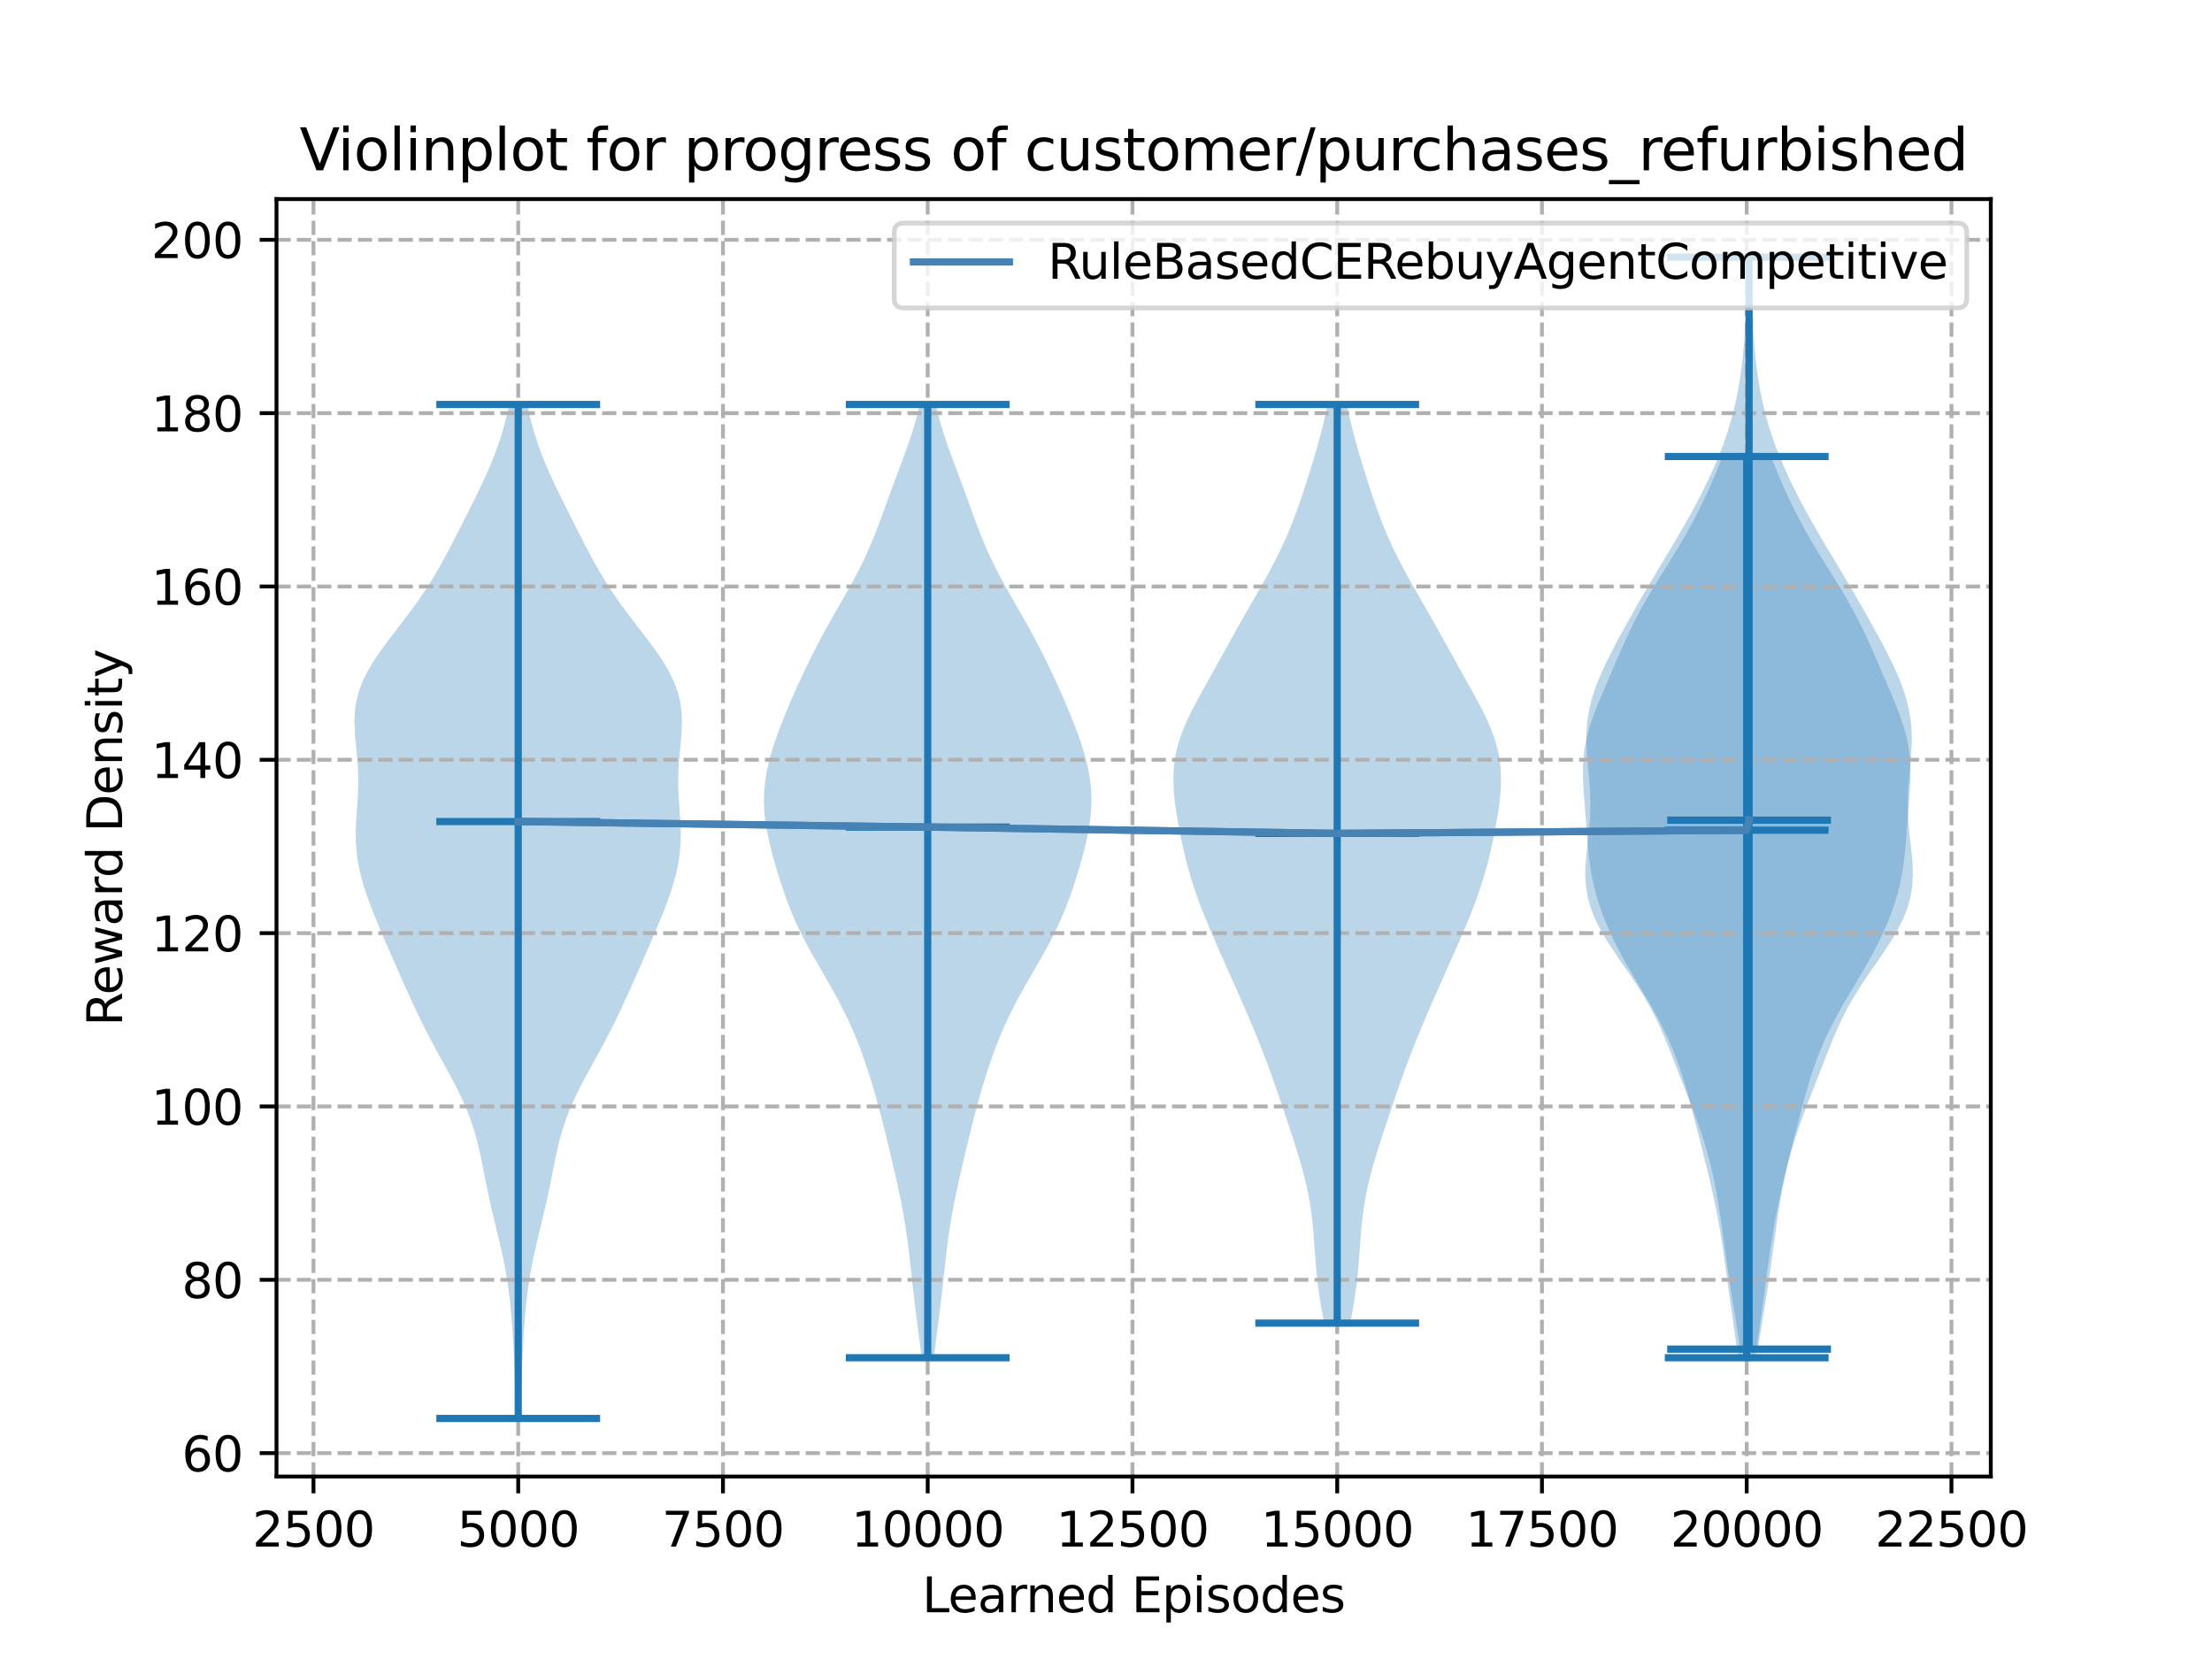 <?xml version="1.0" encoding="utf-8" standalone="no"?>
<!DOCTYPE svg PUBLIC "-//W3C//DTD SVG 1.1//EN"
  "http://www.w3.org/Graphics/SVG/1.1/DTD/svg11.dtd">
<svg xmlns:xlink="http://www.w3.org/1999/xlink" width="460.8pt" height="345.6pt" viewBox="0 0 460.8 345.6" xmlns="http://www.w3.org/2000/svg" version="1.1">
 <defs>
  <style type="text/css">*{stroke-linejoin: round; stroke-linecap: butt}</style>
 </defs>
 <g id="figure_1">
  <g id="patch_1">
   <path d="M 0 345.6 
L 460.8 345.6 
L 460.8 0 
L 0 0 
z
" style="fill: #ffffff"/>
  </g>
  <g id="axes_1">
   <g id="patch_2">
    <path d="M 57.6 307.584 
L 414.72 307.584 
L 414.72 41.472 
L 57.6 41.472 
z
" style="fill: #ffffff"/>
   </g>
   <g id="PolyCollection_1">
    <path d="M 108.394 295.488 
L 107.516 295.488 
L 107.455 293.354 
L 107.39 291.221 
L 107.319 289.087 
L 107.242 286.954 
L 107.156 284.82 
L 107.061 282.686 
L 106.955 280.553 
L 106.835 278.419 
L 106.696 276.285 
L 106.532 274.152 
L 106.337 272.018 
L 106.101 269.885 
L 105.818 267.751 
L 105.482 265.617 
L 105.093 263.484 
L 104.655 261.35 
L 104.175 259.216 
L 103.667 257.083 
L 103.148 254.949 
L 102.634 252.816 
L 102.139 250.682 
L 101.672 248.548 
L 101.232 246.415 
L 100.811 244.281 
L 100.389 242.147 
L 99.941 240.014 
L 99.439 237.88 
L 98.854 235.747 
L 98.167 233.613 
L 97.365 231.479 
L 96.448 229.346 
L 95.429 227.212 
L 94.33 225.078 
L 93.178 222.945 
L 92.005 220.811 
L 90.836 218.678 
L 89.694 216.544 
L 88.59 214.41 
L 87.529 212.277 
L 86.509 210.143 
L 85.522 208.009 
L 84.557 205.876 
L 83.607 203.742 
L 82.664 201.609 
L 81.726 199.475 
L 80.793 197.341 
L 79.871 195.208 
L 78.966 193.074 
L 78.087 190.94 
L 77.25 188.807 
L 76.47 186.673 
L 75.769 184.54 
L 75.169 182.406 
L 74.691 180.272 
L 74.352 178.139 
L 74.158 176.005 
L 74.1 173.872 
L 74.155 171.738 
L 74.283 169.604 
L 74.436 167.471 
L 74.566 165.337 
L 74.632 163.203 
L 74.608 161.07 
L 74.491 158.936 
L 74.305 156.803 
L 74.092 154.669 
L 73.913 152.535 
L 73.833 150.402 
L 73.916 148.268 
L 74.215 146.134 
L 74.762 144.001 
L 75.57 141.867 
L 76.629 139.734 
L 77.908 137.6 
L 79.362 135.466 
L 80.936 133.333 
L 82.571 131.199 
L 84.214 129.065 
L 85.818 126.932 
L 87.35 124.798 
L 88.791 122.665 
L 90.137 120.531 
L 91.396 118.397 
L 92.583 116.264 
L 93.719 114.13 
L 94.823 111.996 
L 95.91 109.863 
L 96.989 107.729 
L 98.061 105.596 
L 99.12 103.462 
L 100.154 101.328 
L 101.149 99.195 
L 102.088 97.061 
L 102.959 94.927 
L 103.749 92.794 
L 104.452 90.66 
L 105.069 88.527 
L 105.6 86.393 
L 106.054 84.259 
L 109.856 84.259 
L 109.856 84.259 
L 110.309 86.393 
L 110.841 88.527 
L 111.457 90.66 
L 112.161 92.794 
L 112.951 94.927 
L 113.821 97.061 
L 114.761 99.195 
L 115.756 101.328 
L 116.79 103.462 
L 117.849 105.596 
L 118.921 107.729 
L 119.999 109.863 
L 121.086 111.996 
L 122.19 114.13 
L 123.326 116.264 
L 124.514 118.397 
L 125.772 120.531 
L 127.119 122.665 
L 128.56 124.798 
L 130.092 126.932 
L 131.696 129.065 
L 133.338 131.199 
L 134.974 133.333 
L 136.547 135.466 
L 138.001 137.6 
L 139.28 139.734 
L 140.339 141.867 
L 141.148 144.001 
L 141.695 146.134 
L 141.994 148.268 
L 142.077 150.402 
L 141.997 152.535 
L 141.817 154.669 
L 141.605 156.803 
L 141.418 158.936 
L 141.302 161.07 
L 141.278 163.203 
L 141.343 165.337 
L 141.473 167.471 
L 141.627 169.604 
L 141.755 171.738 
L 141.81 173.872 
L 141.752 176.005 
L 141.558 178.139 
L 141.219 180.272 
L 140.741 182.406 
L 140.141 184.54 
L 139.439 186.673 
L 138.66 188.807 
L 137.822 190.94 
L 136.944 193.074 
L 136.039 195.208 
L 135.116 197.341 
L 134.184 199.475 
L 133.246 201.609 
L 132.303 203.742 
L 131.352 205.876 
L 130.388 208.009 
L 129.4 210.143 
L 128.38 212.277 
L 127.32 214.41 
L 126.216 216.544 
L 125.073 218.678 
L 123.905 220.811 
L 122.731 222.945 
L 121.58 225.078 
L 120.481 227.212 
L 119.462 229.346 
L 118.545 231.479 
L 117.743 233.613 
L 117.055 235.747 
L 116.471 237.88 
L 115.969 240.014 
L 115.521 242.147 
L 115.099 244.281 
L 114.677 246.415 
L 114.238 248.548 
L 113.77 250.682 
L 113.276 252.816 
L 112.762 254.949 
L 112.242 257.083 
L 111.735 259.216 
L 111.255 261.35 
L 110.816 263.484 
L 110.428 265.617 
L 110.092 267.751 
L 109.809 269.885 
L 109.573 272.018 
L 109.377 274.152 
L 109.214 276.285 
L 109.075 278.419 
L 108.955 280.553 
L 108.849 282.686 
L 108.754 284.82 
L 108.668 286.954 
L 108.59 289.087 
L 108.52 291.221 
L 108.455 293.354 
L 108.394 295.488 
z
" clip-path="url(#pb885aab169)" style="fill: #1f77b4; fill-opacity: 0.3"/>
   </g>
   <g id="PolyCollection_2">
    <path d="M 194.539 282.85 
L 191.981 282.85 
L 191.74 280.844 
L 191.487 278.838 
L 191.228 276.832 
L 190.969 274.827 
L 190.716 272.821 
L 190.473 270.815 
L 190.241 268.809 
L 190.018 266.803 
L 189.8 264.797 
L 189.58 262.791 
L 189.349 260.785 
L 189.098 258.779 
L 188.82 256.773 
L 188.508 254.767 
L 188.162 252.761 
L 187.782 250.755 
L 187.373 248.749 
L 186.94 246.743 
L 186.491 244.737 
L 186.029 242.731 
L 185.56 240.725 
L 185.082 238.719 
L 184.597 236.713 
L 184.1 234.707 
L 183.588 232.701 
L 183.058 230.695 
L 182.506 228.689 
L 181.929 226.683 
L 181.323 224.677 
L 180.684 222.671 
L 180.005 220.665 
L 179.282 218.659 
L 178.505 216.653 
L 177.67 214.647 
L 176.77 212.641 
L 175.803 210.635 
L 174.772 208.629 
L 173.684 206.624 
L 172.551 204.618 
L 171.392 202.612 
L 170.231 200.606 
L 169.089 198.6 
L 167.99 196.594 
L 166.953 194.588 
L 165.989 192.582 
L 165.104 190.576 
L 164.295 188.57 
L 163.553 186.564 
L 162.866 184.558 
L 162.225 182.552 
L 161.621 180.546 
L 161.054 178.54 
L 160.53 176.534 
L 160.063 174.528 
L 159.671 172.522 
L 159.375 170.516 
L 159.193 168.51 
L 159.138 166.504 
L 159.218 164.498 
L 159.432 162.492 
L 159.772 160.486 
L 160.229 158.48 
L 160.785 156.474 
L 161.426 154.468 
L 162.136 152.462 
L 162.902 150.456 
L 163.712 148.45 
L 164.558 146.444 
L 165.433 144.438 
L 166.335 142.432 
L 167.263 140.427 
L 168.219 138.421 
L 169.208 136.415 
L 170.232 134.409 
L 171.294 132.403 
L 172.393 130.397 
L 173.522 128.391 
L 174.67 126.385 
L 175.821 124.379 
L 176.954 122.373 
L 178.052 120.367 
L 179.097 118.361 
L 180.078 116.355 
L 180.992 114.349 
L 181.841 112.343 
L 182.635 110.337 
L 183.391 108.331 
L 184.124 106.325 
L 184.851 104.319 
L 185.583 102.313 
L 186.327 100.307 
L 187.079 98.301 
L 187.834 96.295 
L 188.575 94.289 
L 189.289 92.283 
L 189.957 90.277 
L 190.565 88.271 
L 191.104 86.265 
L 191.567 84.259 
L 194.953 84.259 
L 194.953 84.259 
L 195.416 86.265 
L 195.955 88.271 
L 196.563 90.277 
L 197.231 92.283 
L 197.945 94.289 
L 198.686 96.295 
L 199.441 98.301 
L 200.193 100.307 
L 200.937 102.313 
L 201.669 104.319 
L 202.396 106.325 
L 203.129 108.331 
L 203.885 110.337 
L 204.68 112.343 
L 205.528 114.349 
L 206.442 116.355 
L 207.423 118.361 
L 208.468 120.367 
L 209.566 122.373 
L 210.699 124.379 
L 211.85 126.385 
L 212.998 128.391 
L 214.127 130.397 
L 215.226 132.403 
L 216.288 134.409 
L 217.312 136.415 
L 218.301 138.421 
L 219.257 140.427 
L 220.185 142.432 
L 221.087 144.438 
L 221.962 146.444 
L 222.808 148.45 
L 223.618 150.456 
L 224.384 152.462 
L 225.094 154.468 
L 225.735 156.474 
L 226.291 158.48 
L 226.748 160.486 
L 227.088 162.492 
L 227.302 164.498 
L 227.382 166.504 
L 227.327 168.51 
L 227.145 170.516 
L 226.849 172.522 
L 226.457 174.528 
L 225.99 176.534 
L 225.466 178.54 
L 224.899 180.546 
L 224.295 182.552 
L 223.654 184.558 
L 222.967 186.564 
L 222.225 188.57 
L 221.416 190.576 
L 220.531 192.582 
L 219.567 194.588 
L 218.53 196.594 
L 217.431 198.6 
L 216.289 200.606 
L 215.128 202.612 
L 213.969 204.618 
L 212.836 206.624 
L 211.748 208.629 
L 210.717 210.635 
L 209.75 212.641 
L 208.85 214.647 
L 208.015 216.653 
L 207.238 218.659 
L 206.515 220.665 
L 205.836 222.671 
L 205.197 224.677 
L 204.591 226.683 
L 204.014 228.689 
L 203.462 230.695 
L 202.932 232.701 
L 202.42 234.707 
L 201.923 236.713 
L 201.438 238.719 
L 200.96 240.725 
L 200.491 242.731 
L 200.029 244.737 
L 199.58 246.743 
L 199.147 248.749 
L 198.738 250.755 
L 198.358 252.761 
L 198.012 254.767 
L 197.7 256.773 
L 197.422 258.779 
L 197.171 260.785 
L 196.94 262.791 
L 196.72 264.797 
L 196.502 266.803 
L 196.279 268.809 
L 196.047 270.815 
L 195.804 272.821 
L 195.551 274.827 
L 195.292 276.832 
L 195.033 278.838 
L 194.78 280.844 
L 194.539 282.85 
z
" clip-path="url(#pb885aab169)" style="fill: #1f77b4; fill-opacity: 0.3"/>
   </g>
   <g id="PolyCollection_3">
    <path d="M 281.296 275.629 
L 275.834 275.629 
L 275.479 273.696 
L 275.145 271.763 
L 274.841 269.83 
L 274.576 267.897 
L 274.351 265.964 
L 274.163 264.031 
L 274.004 262.098 
L 273.862 260.165 
L 273.722 258.232 
L 273.565 256.299 
L 273.376 254.366 
L 273.14 252.433 
L 272.848 250.5 
L 272.493 248.567 
L 272.077 246.634 
L 271.602 244.7 
L 271.076 242.767 
L 270.508 240.834 
L 269.909 238.901 
L 269.289 236.968 
L 268.655 235.035 
L 268.012 233.102 
L 267.364 231.169 
L 266.71 229.236 
L 266.048 227.303 
L 265.374 225.37 
L 264.684 223.437 
L 263.975 221.504 
L 263.242 219.571 
L 262.487 217.638 
L 261.708 215.705 
L 260.907 213.772 
L 260.088 211.839 
L 259.255 209.906 
L 258.41 207.973 
L 257.557 206.04 
L 256.699 204.107 
L 255.838 202.174 
L 254.977 200.241 
L 254.119 198.308 
L 253.269 196.375 
L 252.431 194.442 
L 251.613 192.509 
L 250.823 190.576 
L 250.069 188.643 
L 249.358 186.71 
L 248.696 184.777 
L 248.086 182.844 
L 247.528 180.911 
L 247.019 178.978 
L 246.554 177.045 
L 246.127 175.112 
L 245.735 173.179 
L 245.376 171.246 
L 245.057 169.312 
L 244.786 167.379 
L 244.579 165.446 
L 244.458 163.513 
L 244.443 161.58 
L 244.556 159.647 
L 244.813 157.714 
L 245.224 155.781 
L 245.788 153.848 
L 246.496 151.915 
L 247.331 149.982 
L 248.266 148.049 
L 249.275 146.116 
L 250.33 144.183 
L 251.408 142.25 
L 252.491 140.317 
L 253.569 138.384 
L 254.641 136.451 
L 255.709 134.518 
L 256.78 132.585 
L 257.861 130.652 
L 258.954 128.719 
L 260.06 126.786 
L 261.172 124.853 
L 262.283 122.92 
L 263.377 120.987 
L 264.443 119.054 
L 265.466 117.121 
L 266.438 115.188 
L 267.352 113.255 
L 268.207 111.322 
L 269.006 109.389 
L 269.754 107.456 
L 270.46 105.523 
L 271.131 103.59 
L 271.775 101.657 
L 272.398 99.724 
L 273.003 97.791 
L 273.591 95.857 
L 274.16 93.924 
L 274.707 91.991 
L 275.227 90.058 
L 275.715 88.125 
L 276.166 86.192 
L 276.576 84.259 
L 280.554 84.259 
L 280.554 84.259 
L 280.964 86.192 
L 281.416 88.125 
L 281.904 90.058 
L 282.424 91.991 
L 282.971 93.924 
L 283.54 95.857 
L 284.128 97.791 
L 284.733 99.724 
L 285.356 101.657 
L 286 103.59 
L 286.671 105.523 
L 287.376 107.456 
L 288.125 109.389 
L 288.923 111.322 
L 289.778 113.255 
L 290.692 115.188 
L 291.664 117.121 
L 292.688 119.054 
L 293.753 120.987 
L 294.848 122.92 
L 295.958 124.853 
L 297.071 126.786 
L 298.176 128.719 
L 299.27 130.652 
L 300.35 132.585 
L 301.421 134.518 
L 302.49 136.451 
L 303.562 138.384 
L 304.64 140.317 
L 305.723 142.25 
L 306.8 144.183 
L 307.855 146.116 
L 308.864 148.049 
L 309.8 149.982 
L 310.634 151.915 
L 311.343 153.848 
L 311.907 155.781 
L 312.317 157.714 
L 312.574 159.647 
L 312.687 161.58 
L 312.673 163.513 
L 312.551 165.446 
L 312.345 167.379 
L 312.074 169.312 
L 311.754 171.246 
L 311.396 173.179 
L 311.004 175.112 
L 310.577 177.045 
L 310.111 178.978 
L 309.602 180.911 
L 309.044 182.844 
L 308.434 184.777 
L 307.772 186.71 
L 307.062 188.643 
L 306.307 190.576 
L 305.517 192.509 
L 304.699 194.442 
L 303.862 196.375 
L 303.011 198.308 
L 302.154 200.241 
L 301.293 202.174 
L 300.432 204.107 
L 299.574 206.04 
L 298.721 207.973 
L 297.876 209.906 
L 297.042 211.839 
L 296.223 213.772 
L 295.423 215.705 
L 294.644 217.638 
L 293.888 219.571 
L 293.156 221.504 
L 292.446 223.437 
L 291.757 225.37 
L 291.083 227.303 
L 290.42 229.236 
L 289.766 231.169 
L 289.118 233.102 
L 288.475 235.035 
L 287.841 236.968 
L 287.221 238.901 
L 286.622 240.834 
L 286.055 242.767 
L 285.529 244.7 
L 285.054 246.634 
L 284.637 248.567 
L 284.283 250.5 
L 283.991 252.433 
L 283.755 254.366 
L 283.566 256.299 
L 283.409 258.232 
L 283.268 260.165 
L 283.126 262.098 
L 282.968 264.031 
L 282.78 265.964 
L 282.555 267.897 
L 282.289 269.83 
L 281.986 271.763 
L 281.651 273.696 
L 281.296 275.629 
z
" clip-path="url(#pb885aab169)" style="fill: #1f77b4; fill-opacity: 0.3"/>
   </g>
   <g id="PolyCollection_4">
    <path d="M 365.647 282.85 
L 362.094 282.85 
L 361.833 280.954 
L 361.564 279.057 
L 361.292 277.161 
L 361.019 275.264 
L 360.749 273.368 
L 360.483 271.471 
L 360.222 269.575 
L 359.965 267.678 
L 359.711 265.781 
L 359.454 263.885 
L 359.192 261.988 
L 358.919 260.092 
L 358.629 258.195 
L 358.319 256.299 
L 357.985 254.402 
L 357.625 252.506 
L 357.239 250.609 
L 356.828 248.712 
L 356.396 246.816 
L 355.946 244.919 
L 355.483 243.023 
L 355.01 241.126 
L 354.533 239.23 
L 354.053 237.333 
L 353.571 235.437 
L 353.086 233.54 
L 352.596 231.643 
L 352.095 229.747 
L 351.576 227.85 
L 351.03 225.954 
L 350.446 224.057 
L 349.815 222.161 
L 349.126 220.264 
L 348.372 218.368 
L 347.545 216.471 
L 346.646 214.574 
L 345.676 212.678 
L 344.644 210.781 
L 343.561 208.885 
L 342.446 206.988 
L 341.315 205.092 
L 340.19 203.195 
L 339.087 201.299 
L 338.024 199.402 
L 337.012 197.505 
L 336.062 195.609 
L 335.18 193.712 
L 334.372 191.816 
L 333.642 189.919 
L 332.994 188.023 
L 332.432 186.126 
L 331.957 184.23 
L 331.567 182.333 
L 331.256 180.436 
L 331.012 178.54 
L 330.82 176.643 
L 330.661 174.747 
L 330.517 172.85 
L 330.374 170.954 
L 330.225 169.057 
L 330.073 167.161 
L 329.928 165.264 
L 329.811 163.368 
L 329.748 161.471 
L 329.766 159.574 
L 329.886 157.678 
L 330.127 155.781 
L 330.495 153.885 
L 330.985 151.988 
L 331.585 150.092 
L 332.273 148.195 
L 333.026 146.299 
L 333.82 144.402 
L 334.634 142.505 
L 335.453 140.609 
L 336.273 138.712 
L 337.094 136.816 
L 337.924 134.919 
L 338.776 133.023 
L 339.664 131.126 
L 340.6 129.23 
L 341.591 127.333 
L 342.641 125.436 
L 343.743 123.54 
L 344.89 121.643 
L 346.065 119.747 
L 347.251 117.85 
L 348.432 115.954 
L 349.591 114.057 
L 350.714 112.161 
L 351.794 110.264 
L 352.825 108.367 
L 353.807 106.471 
L 354.741 104.574 
L 355.631 102.678 
L 356.481 100.781 
L 357.293 98.885 
L 358.069 96.988 
L 358.808 95.092 
L 368.932 95.092 
L 368.932 95.092 
L 369.672 96.988 
L 370.448 98.885 
L 371.26 100.781 
L 372.11 102.678 
L 373 104.574 
L 373.934 106.471 
L 374.915 108.367 
L 375.947 110.264 
L 377.026 112.161 
L 378.15 114.057 
L 379.309 115.954 
L 380.489 117.85 
L 381.676 119.747 
L 382.851 121.643 
L 383.998 123.54 
L 385.1 125.436 
L 386.149 127.333 
L 387.141 129.23 
L 388.076 131.126 
L 388.964 133.023 
L 389.817 134.919 
L 390.647 136.816 
L 391.468 138.712 
L 392.288 140.609 
L 393.107 142.505 
L 393.921 144.402 
L 394.714 146.299 
L 395.468 148.195 
L 396.156 150.092 
L 396.756 151.988 
L 397.246 153.885 
L 397.614 155.781 
L 397.854 157.678 
L 397.975 159.574 
L 397.993 161.471 
L 397.93 163.368 
L 397.813 165.264 
L 397.668 167.161 
L 397.516 169.057 
L 397.367 170.954 
L 397.224 172.85 
L 397.08 174.747 
L 396.921 176.643 
L 396.729 178.54 
L 396.485 180.436 
L 396.174 182.333 
L 395.784 184.23 
L 395.309 186.126 
L 394.747 188.023 
L 394.099 189.919 
L 393.369 191.816 
L 392.561 193.712 
L 391.679 195.609 
L 390.728 197.505 
L 389.717 199.402 
L 388.653 201.299 
L 387.551 203.195 
L 386.426 205.092 
L 385.295 206.988 
L 384.18 208.885 
L 383.097 210.781 
L 382.065 212.678 
L 381.095 214.574 
L 380.195 216.471 
L 379.369 218.368 
L 378.614 220.264 
L 377.926 222.161 
L 377.295 224.057 
L 376.711 225.954 
L 376.165 227.85 
L 375.646 229.747 
L 375.145 231.643 
L 374.655 233.54 
L 374.17 235.437 
L 373.688 237.333 
L 373.208 239.23 
L 372.731 241.126 
L 372.258 243.023 
L 371.795 244.919 
L 371.345 246.816 
L 370.913 248.712 
L 370.502 250.609 
L 370.116 252.506 
L 369.756 254.402 
L 369.422 256.299 
L 369.112 258.195 
L 368.822 260.092 
L 368.549 261.988 
L 368.286 263.885 
L 368.03 265.781 
L 367.776 267.678 
L 367.519 269.575 
L 367.258 271.471 
L 366.992 273.368 
L 366.722 275.264 
L 366.449 277.161 
L 366.177 279.057 
L 365.908 280.954 
L 365.647 282.85 
z
" clip-path="url(#pb885aab169)" style="fill: #1f77b4; fill-opacity: 0.3"/>
   </g>
   <g id="PolyCollection_5">
    <path d="M 366.209 281.045 
L 362.521 281.045 
L 362.173 278.747 
L 361.809 276.45 
L 361.437 274.152 
L 361.065 271.854 
L 360.699 269.556 
L 360.344 267.259 
L 360.002 264.961 
L 359.674 262.663 
L 359.355 260.365 
L 359.041 258.068 
L 358.724 255.77 
L 358.395 253.472 
L 358.043 251.174 
L 357.657 248.877 
L 357.224 246.579 
L 356.736 244.281 
L 356.181 241.983 
L 355.555 239.686 
L 354.858 237.388 
L 354.092 235.09 
L 353.27 232.792 
L 352.406 230.495 
L 351.517 228.197 
L 350.619 225.899 
L 349.723 223.601 
L 348.83 221.304 
L 347.93 219.006 
L 347.002 216.708 
L 346.018 214.41 
L 344.946 212.113 
L 343.759 209.815 
L 342.444 207.517 
L 341.004 205.219 
L 339.465 202.922 
L 337.873 200.624 
L 336.289 198.326 
L 334.782 196.028 
L 333.423 193.731 
L 332.271 191.433 
L 331.368 189.135 
L 330.736 186.837 
L 330.37 184.54 
L 330.243 182.242 
L 330.308 179.944 
L 330.501 177.646 
L 330.756 175.349 
L 331.006 173.051 
L 331.197 170.753 
L 331.292 168.455 
L 331.278 166.158 
L 331.163 163.86 
L 330.977 161.562 
L 330.765 159.264 
L 330.58 156.967 
L 330.475 154.669 
L 330.498 152.371 
L 330.687 150.073 
L 331.063 147.776 
L 331.632 145.478 
L 332.381 143.18 
L 333.29 140.882 
L 334.327 138.585 
L 335.46 136.287 
L 336.659 133.989 
L 337.901 131.691 
L 339.172 129.394 
L 340.466 127.096 
L 341.782 124.798 
L 343.119 122.5 
L 344.476 120.203 
L 345.849 117.905 
L 347.229 115.607 
L 348.603 113.309 
L 349.957 111.012 
L 351.28 108.714 
L 352.561 106.416 
L 353.79 104.118 
L 354.962 101.821 
L 356.071 99.523 
L 357.111 97.225 
L 358.078 94.927 
L 358.963 92.63 
L 359.764 90.332 
L 360.475 88.034 
L 361.097 85.736 
L 361.633 83.439 
L 362.088 81.141 
L 362.471 78.843 
L 362.791 76.545 
L 363.056 74.248 
L 363.274 71.95 
L 363.453 69.652 
L 363.597 67.354 
L 363.711 65.057 
L 363.801 62.759 
L 363.871 60.461 
L 363.926 58.163 
L 363.971 55.866 
L 364.011 53.568 
L 364.72 53.568 
L 364.72 53.568 
L 364.759 55.866 
L 364.804 58.163 
L 364.86 60.461 
L 364.929 62.759 
L 365.019 65.057 
L 365.134 67.354 
L 365.277 69.652 
L 365.456 71.95 
L 365.674 74.248 
L 365.94 76.545 
L 366.259 78.843 
L 366.642 81.141 
L 367.098 83.439 
L 367.633 85.736 
L 368.256 88.034 
L 368.967 90.332 
L 369.767 92.63 
L 370.653 94.927 
L 371.619 97.225 
L 372.66 99.523 
L 373.769 101.821 
L 374.941 104.118 
L 376.17 106.416 
L 377.45 108.714 
L 378.773 111.012 
L 380.128 113.309 
L 381.502 115.607 
L 382.881 117.905 
L 384.254 120.203 
L 385.612 122.5 
L 386.949 124.798 
L 388.264 127.096 
L 389.558 129.394 
L 390.829 131.691 
L 392.072 133.989 
L 393.27 136.287 
L 394.403 138.585 
L 395.44 140.882 
L 396.349 143.18 
L 397.099 145.478 
L 397.667 147.776 
L 398.043 150.073 
L 398.232 152.371 
L 398.256 154.669 
L 398.151 156.967 
L 397.965 159.264 
L 397.753 161.562 
L 397.567 163.86 
L 397.453 166.158 
L 397.438 168.455 
L 397.534 170.753 
L 397.724 173.051 
L 397.974 175.349 
L 398.229 177.646 
L 398.423 179.944 
L 398.487 182.242 
L 398.361 184.54 
L 397.995 186.837 
L 397.362 189.135 
L 396.46 191.433 
L 395.307 193.731 
L 393.948 196.028 
L 392.442 198.326 
L 390.858 200.624 
L 389.265 202.922 
L 387.726 205.219 
L 386.286 207.517 
L 384.971 209.815 
L 383.785 212.113 
L 382.712 214.41 
L 381.728 216.708 
L 380.8 219.006 
L 379.9 221.304 
L 379.007 223.601 
L 378.111 225.899 
L 377.214 228.197 
L 376.325 230.495 
L 375.461 232.792 
L 374.638 235.09 
L 373.873 237.388 
L 373.175 239.686 
L 372.549 241.983 
L 371.995 244.281 
L 371.506 246.579 
L 371.074 248.877 
L 370.688 251.174 
L 370.336 253.472 
L 370.006 255.77 
L 369.69 258.068 
L 369.376 260.365 
L 369.057 262.663 
L 368.728 264.961 
L 368.386 267.259 
L 368.031 269.556 
L 367.665 271.854 
L 367.293 274.152 
L 366.921 276.45 
L 366.557 278.747 
L 366.209 281.045 
z
" clip-path="url(#pb885aab169)" style="fill: #1f77b4; fill-opacity: 0.3"/>
   </g>
   <g id="matplotlib.axis_1">
    <g id="xtick_1">
     <g id="line2d_1">
      <path d="M 65.302 307.584 
L 65.302 41.472 
" clip-path="url(#pb885aab169)" style="fill: none; stroke-dasharray: 2.96,1.28; stroke-dashoffset: 0; stroke: #b0b0b0; stroke-width: 0.8"/>
     </g>
     <g id="line2d_2">
      <defs>
       <path id="m7451ed9b7d" d="M 0 0 
L 0 3.5 
" style="stroke: #000000; stroke-width: 0.8"/>
      </defs>
      <g>
       <use xlink:href="#m7451ed9b7d" x="65.302" y="307.584" style="stroke: #000000; stroke-width: 0.8"/>
      </g>
     </g>
     <g id="text_1">
      <!-- 2500 -->
      <g transform="translate(52.577 322.182)scale(0.1 -0.1)">
       <defs>
        <path id="DejaVuSans-32" d="M 1228 531 
L 3431 531 
L 3431 0 
L 469 0 
L 469 531 
Q 828 903 1448 1529 
Q 2069 2156 2228 2338 
Q 2531 2678 2651 2914 
Q 2772 3150 2772 3378 
Q 2772 3750 2511 3984 
Q 2250 4219 1831 4219 
Q 1534 4219 1204 4116 
Q 875 4013 500 3803 
L 500 4441 
Q 881 4594 1212 4672 
Q 1544 4750 1819 4750 
Q 2544 4750 2975 4387 
Q 3406 4025 3406 3419 
Q 3406 3131 3298 2873 
Q 3191 2616 2906 2266 
Q 2828 2175 2409 1742 
Q 1991 1309 1228 531 
z
" transform="scale(0.016)"/>
        <path id="DejaVuSans-35" d="M 691 4666 
L 3169 4666 
L 3169 4134 
L 1269 4134 
L 1269 2991 
Q 1406 3038 1543 3061 
Q 1681 3084 1819 3084 
Q 2600 3084 3056 2656 
Q 3513 2228 3513 1497 
Q 3513 744 3044 326 
Q 2575 -91 1722 -91 
Q 1428 -91 1123 -41 
Q 819 9 494 109 
L 494 744 
Q 775 591 1075 516 
Q 1375 441 1709 441 
Q 2250 441 2565 725 
Q 2881 1009 2881 1497 
Q 2881 1984 2565 2268 
Q 2250 2553 1709 2553 
Q 1456 2553 1204 2497 
Q 953 2441 691 2322 
L 691 4666 
z
" transform="scale(0.016)"/>
        <path id="DejaVuSans-30" d="M 2034 4250 
Q 1547 4250 1301 3770 
Q 1056 3291 1056 2328 
Q 1056 1369 1301 889 
Q 1547 409 2034 409 
Q 2525 409 2770 889 
Q 3016 1369 3016 2328 
Q 3016 3291 2770 3770 
Q 2525 4250 2034 4250 
z
M 2034 4750 
Q 2819 4750 3233 4129 
Q 3647 3509 3647 2328 
Q 3647 1150 3233 529 
Q 2819 -91 2034 -91 
Q 1250 -91 836 529 
Q 422 1150 422 2328 
Q 422 3509 836 4129 
Q 1250 4750 2034 4750 
z
" transform="scale(0.016)"/>
       </defs>
       <use xlink:href="#DejaVuSans-32"/>
       <use xlink:href="#DejaVuSans-35" x="63.623"/>
       <use xlink:href="#DejaVuSans-30" x="127.246"/>
       <use xlink:href="#DejaVuSans-30" x="190.869"/>
      </g>
     </g>
    </g>
    <g id="xtick_2">
     <g id="line2d_3">
      <path d="M 107.955 307.584 
L 107.955 41.472 
" clip-path="url(#pb885aab169)" style="fill: none; stroke-dasharray: 2.96,1.28; stroke-dashoffset: 0; stroke: #b0b0b0; stroke-width: 0.8"/>
     </g>
     <g id="line2d_4">
      <g>
       <use xlink:href="#m7451ed9b7d" x="107.955" y="307.584" style="stroke: #000000; stroke-width: 0.8"/>
      </g>
     </g>
     <g id="text_2">
      <!-- 5000 -->
      <g transform="translate(95.23 322.182)scale(0.1 -0.1)">
       <use xlink:href="#DejaVuSans-35"/>
       <use xlink:href="#DejaVuSans-30" x="63.623"/>
       <use xlink:href="#DejaVuSans-30" x="127.246"/>
       <use xlink:href="#DejaVuSans-30" x="190.869"/>
      </g>
     </g>
    </g>
    <g id="xtick_3">
     <g id="line2d_5">
      <path d="M 150.607 307.584 
L 150.607 41.472 
" clip-path="url(#pb885aab169)" style="fill: none; stroke-dasharray: 2.96,1.28; stroke-dashoffset: 0; stroke: #b0b0b0; stroke-width: 0.8"/>
     </g>
     <g id="line2d_6">
      <g>
       <use xlink:href="#m7451ed9b7d" x="150.607" y="307.584" style="stroke: #000000; stroke-width: 0.8"/>
      </g>
     </g>
     <g id="text_3">
      <!-- 7500 -->
      <g transform="translate(137.882 322.182)scale(0.1 -0.1)">
       <defs>
        <path id="DejaVuSans-37" d="M 525 4666 
L 3525 4666 
L 3525 4397 
L 1831 0 
L 1172 0 
L 2766 4134 
L 525 4134 
L 525 4666 
z
" transform="scale(0.016)"/>
       </defs>
       <use xlink:href="#DejaVuSans-37"/>
       <use xlink:href="#DejaVuSans-35" x="63.623"/>
       <use xlink:href="#DejaVuSans-30" x="127.246"/>
       <use xlink:href="#DejaVuSans-30" x="190.869"/>
      </g>
     </g>
    </g>
    <g id="xtick_4">
     <g id="line2d_7">
      <path d="M 193.26 307.584 
L 193.26 41.472 
" clip-path="url(#pb885aab169)" style="fill: none; stroke-dasharray: 2.96,1.28; stroke-dashoffset: 0; stroke: #b0b0b0; stroke-width: 0.8"/>
     </g>
     <g id="line2d_8">
      <g>
       <use xlink:href="#m7451ed9b7d" x="193.26" y="307.584" style="stroke: #000000; stroke-width: 0.8"/>
      </g>
     </g>
     <g id="text_4">
      <!-- 10000 -->
      <g transform="translate(177.354 322.182)scale(0.1 -0.1)">
       <defs>
        <path id="DejaVuSans-31" d="M 794 531 
L 1825 531 
L 1825 4091 
L 703 3866 
L 703 4441 
L 1819 4666 
L 2450 4666 
L 2450 531 
L 3481 531 
L 3481 0 
L 794 0 
L 794 531 
z
" transform="scale(0.016)"/>
       </defs>
       <use xlink:href="#DejaVuSans-31"/>
       <use xlink:href="#DejaVuSans-30" x="63.623"/>
       <use xlink:href="#DejaVuSans-30" x="127.246"/>
       <use xlink:href="#DejaVuSans-30" x="190.869"/>
       <use xlink:href="#DejaVuSans-30" x="254.492"/>
      </g>
     </g>
    </g>
    <g id="xtick_5">
     <g id="line2d_9">
      <path d="M 235.913 307.584 
L 235.913 41.472 
" clip-path="url(#pb885aab169)" style="fill: none; stroke-dasharray: 2.96,1.28; stroke-dashoffset: 0; stroke: #b0b0b0; stroke-width: 0.8"/>
     </g>
     <g id="line2d_10">
      <g>
       <use xlink:href="#m7451ed9b7d" x="235.913" y="307.584" style="stroke: #000000; stroke-width: 0.8"/>
      </g>
     </g>
     <g id="text_5">
      <!-- 12500 -->
      <g transform="translate(220.006 322.182)scale(0.1 -0.1)">
       <use xlink:href="#DejaVuSans-31"/>
       <use xlink:href="#DejaVuSans-32" x="63.623"/>
       <use xlink:href="#DejaVuSans-35" x="127.246"/>
       <use xlink:href="#DejaVuSans-30" x="190.869"/>
       <use xlink:href="#DejaVuSans-30" x="254.492"/>
      </g>
     </g>
    </g>
    <g id="xtick_6">
     <g id="line2d_11">
      <path d="M 278.565 307.584 
L 278.565 41.472 
" clip-path="url(#pb885aab169)" style="fill: none; stroke-dasharray: 2.96,1.28; stroke-dashoffset: 0; stroke: #b0b0b0; stroke-width: 0.8"/>
     </g>
     <g id="line2d_12">
      <g>
       <use xlink:href="#m7451ed9b7d" x="278.565" y="307.584" style="stroke: #000000; stroke-width: 0.8"/>
      </g>
     </g>
     <g id="text_6">
      <!-- 15000 -->
      <g transform="translate(262.659 322.182)scale(0.1 -0.1)">
       <use xlink:href="#DejaVuSans-31"/>
       <use xlink:href="#DejaVuSans-35" x="63.623"/>
       <use xlink:href="#DejaVuSans-30" x="127.246"/>
       <use xlink:href="#DejaVuSans-30" x="190.869"/>
       <use xlink:href="#DejaVuSans-30" x="254.492"/>
      </g>
     </g>
    </g>
    <g id="xtick_7">
     <g id="line2d_13">
      <path d="M 321.218 307.584 
L 321.218 41.472 
" clip-path="url(#pb885aab169)" style="fill: none; stroke-dasharray: 2.96,1.28; stroke-dashoffset: 0; stroke: #b0b0b0; stroke-width: 0.8"/>
     </g>
     <g id="line2d_14">
      <g>
       <use xlink:href="#m7451ed9b7d" x="321.218" y="307.584" style="stroke: #000000; stroke-width: 0.8"/>
      </g>
     </g>
     <g id="text_7">
      <!-- 17500 -->
      <g transform="translate(305.312 322.182)scale(0.1 -0.1)">
       <use xlink:href="#DejaVuSans-31"/>
       <use xlink:href="#DejaVuSans-37" x="63.623"/>
       <use xlink:href="#DejaVuSans-35" x="127.246"/>
       <use xlink:href="#DejaVuSans-30" x="190.869"/>
       <use xlink:href="#DejaVuSans-30" x="254.492"/>
      </g>
     </g>
    </g>
    <g id="xtick_8">
     <g id="line2d_15">
      <path d="M 363.87 307.584 
L 363.87 41.472 
" clip-path="url(#pb885aab169)" style="fill: none; stroke-dasharray: 2.96,1.28; stroke-dashoffset: 0; stroke: #b0b0b0; stroke-width: 0.8"/>
     </g>
     <g id="line2d_16">
      <g>
       <use xlink:href="#m7451ed9b7d" x="363.87" y="307.584" style="stroke: #000000; stroke-width: 0.8"/>
      </g>
     </g>
     <g id="text_8">
      <!-- 20000 -->
      <g transform="translate(347.964 322.182)scale(0.1 -0.1)">
       <use xlink:href="#DejaVuSans-32"/>
       <use xlink:href="#DejaVuSans-30" x="63.623"/>
       <use xlink:href="#DejaVuSans-30" x="127.246"/>
       <use xlink:href="#DejaVuSans-30" x="190.869"/>
       <use xlink:href="#DejaVuSans-30" x="254.492"/>
      </g>
     </g>
    </g>
    <g id="xtick_9">
     <g id="line2d_17">
      <path d="M 406.523 307.584 
L 406.523 41.472 
" clip-path="url(#pb885aab169)" style="fill: none; stroke-dasharray: 2.96,1.28; stroke-dashoffset: 0; stroke: #b0b0b0; stroke-width: 0.8"/>
     </g>
     <g id="line2d_18">
      <g>
       <use xlink:href="#m7451ed9b7d" x="406.523" y="307.584" style="stroke: #000000; stroke-width: 0.8"/>
      </g>
     </g>
     <g id="text_9">
      <!-- 22500 -->
      <g transform="translate(390.617 322.182)scale(0.1 -0.1)">
       <use xlink:href="#DejaVuSans-32"/>
       <use xlink:href="#DejaVuSans-32" x="63.623"/>
       <use xlink:href="#DejaVuSans-35" x="127.246"/>
       <use xlink:href="#DejaVuSans-30" x="190.869"/>
       <use xlink:href="#DejaVuSans-30" x="254.492"/>
      </g>
     </g>
    </g>
    <g id="text_10">
     <!-- Learned Episodes -->
     <g transform="translate(192.102 335.861)scale(0.1 -0.1)">
      <defs>
       <path id="DejaVuSans-4c" d="M 628 4666 
L 1259 4666 
L 1259 531 
L 3531 531 
L 3531 0 
L 628 0 
L 628 4666 
z
" transform="scale(0.016)"/>
       <path id="DejaVuSans-65" d="M 3597 1894 
L 3597 1613 
L 953 1613 
Q 991 1019 1311 708 
Q 1631 397 2203 397 
Q 2534 397 2845 478 
Q 3156 559 3463 722 
L 3463 178 
Q 3153 47 2828 -22 
Q 2503 -91 2169 -91 
Q 1331 -91 842 396 
Q 353 884 353 1716 
Q 353 2575 817 3079 
Q 1281 3584 2069 3584 
Q 2775 3584 3186 3129 
Q 3597 2675 3597 1894 
z
M 3022 2063 
Q 3016 2534 2758 2815 
Q 2500 3097 2075 3097 
Q 1594 3097 1305 2825 
Q 1016 2553 972 2059 
L 3022 2063 
z
" transform="scale(0.016)"/>
       <path id="DejaVuSans-61" d="M 2194 1759 
Q 1497 1759 1228 1600 
Q 959 1441 959 1056 
Q 959 750 1161 570 
Q 1363 391 1709 391 
Q 2188 391 2477 730 
Q 2766 1069 2766 1631 
L 2766 1759 
L 2194 1759 
z
M 3341 1997 
L 3341 0 
L 2766 0 
L 2766 531 
Q 2569 213 2275 61 
Q 1981 -91 1556 -91 
Q 1019 -91 701 211 
Q 384 513 384 1019 
Q 384 1609 779 1909 
Q 1175 2209 1959 2209 
L 2766 2209 
L 2766 2266 
Q 2766 2663 2505 2880 
Q 2244 3097 1772 3097 
Q 1472 3097 1187 3025 
Q 903 2953 641 2809 
L 641 3341 
Q 956 3463 1253 3523 
Q 1550 3584 1831 3584 
Q 2591 3584 2966 3190 
Q 3341 2797 3341 1997 
z
" transform="scale(0.016)"/>
       <path id="DejaVuSans-72" d="M 2631 2963 
Q 2534 3019 2420 3045 
Q 2306 3072 2169 3072 
Q 1681 3072 1420 2755 
Q 1159 2438 1159 1844 
L 1159 0 
L 581 0 
L 581 3500 
L 1159 3500 
L 1159 2956 
Q 1341 3275 1631 3429 
Q 1922 3584 2338 3584 
Q 2397 3584 2469 3576 
Q 2541 3569 2628 3553 
L 2631 2963 
z
" transform="scale(0.016)"/>
       <path id="DejaVuSans-6e" d="M 3513 2113 
L 3513 0 
L 2938 0 
L 2938 2094 
Q 2938 2591 2744 2837 
Q 2550 3084 2163 3084 
Q 1697 3084 1428 2787 
Q 1159 2491 1159 1978 
L 1159 0 
L 581 0 
L 581 3500 
L 1159 3500 
L 1159 2956 
Q 1366 3272 1645 3428 
Q 1925 3584 2291 3584 
Q 2894 3584 3203 3211 
Q 3513 2838 3513 2113 
z
" transform="scale(0.016)"/>
       <path id="DejaVuSans-64" d="M 2906 2969 
L 2906 4863 
L 3481 4863 
L 3481 0 
L 2906 0 
L 2906 525 
Q 2725 213 2448 61 
Q 2172 -91 1784 -91 
Q 1150 -91 751 415 
Q 353 922 353 1747 
Q 353 2572 751 3078 
Q 1150 3584 1784 3584 
Q 2172 3584 2448 3432 
Q 2725 3281 2906 2969 
z
M 947 1747 
Q 947 1113 1208 752 
Q 1469 391 1925 391 
Q 2381 391 2643 752 
Q 2906 1113 2906 1747 
Q 2906 2381 2643 2742 
Q 2381 3103 1925 3103 
Q 1469 3103 1208 2742 
Q 947 2381 947 1747 
z
" transform="scale(0.016)"/>
       <path id="DejaVuSans-20" transform="scale(0.016)"/>
       <path id="DejaVuSans-45" d="M 628 4666 
L 3578 4666 
L 3578 4134 
L 1259 4134 
L 1259 2753 
L 3481 2753 
L 3481 2222 
L 1259 2222 
L 1259 531 
L 3634 531 
L 3634 0 
L 628 0 
L 628 4666 
z
" transform="scale(0.016)"/>
       <path id="DejaVuSans-70" d="M 1159 525 
L 1159 -1331 
L 581 -1331 
L 581 3500 
L 1159 3500 
L 1159 2969 
Q 1341 3281 1617 3432 
Q 1894 3584 2278 3584 
Q 2916 3584 3314 3078 
Q 3713 2572 3713 1747 
Q 3713 922 3314 415 
Q 2916 -91 2278 -91 
Q 1894 -91 1617 61 
Q 1341 213 1159 525 
z
M 3116 1747 
Q 3116 2381 2855 2742 
Q 2594 3103 2138 3103 
Q 1681 3103 1420 2742 
Q 1159 2381 1159 1747 
Q 1159 1113 1420 752 
Q 1681 391 2138 391 
Q 2594 391 2855 752 
Q 3116 1113 3116 1747 
z
" transform="scale(0.016)"/>
       <path id="DejaVuSans-69" d="M 603 3500 
L 1178 3500 
L 1178 0 
L 603 0 
L 603 3500 
z
M 603 4863 
L 1178 4863 
L 1178 4134 
L 603 4134 
L 603 4863 
z
" transform="scale(0.016)"/>
       <path id="DejaVuSans-73" d="M 2834 3397 
L 2834 2853 
Q 2591 2978 2328 3040 
Q 2066 3103 1784 3103 
Q 1356 3103 1142 2972 
Q 928 2841 928 2578 
Q 928 2378 1081 2264 
Q 1234 2150 1697 2047 
L 1894 2003 
Q 2506 1872 2764 1633 
Q 3022 1394 3022 966 
Q 3022 478 2636 193 
Q 2250 -91 1575 -91 
Q 1294 -91 989 -36 
Q 684 19 347 128 
L 347 722 
Q 666 556 975 473 
Q 1284 391 1588 391 
Q 1994 391 2212 530 
Q 2431 669 2431 922 
Q 2431 1156 2273 1281 
Q 2116 1406 1581 1522 
L 1381 1569 
Q 847 1681 609 1914 
Q 372 2147 372 2553 
Q 372 3047 722 3315 
Q 1072 3584 1716 3584 
Q 2034 3584 2315 3537 
Q 2597 3491 2834 3397 
z
" transform="scale(0.016)"/>
       <path id="DejaVuSans-6f" d="M 1959 3097 
Q 1497 3097 1228 2736 
Q 959 2375 959 1747 
Q 959 1119 1226 758 
Q 1494 397 1959 397 
Q 2419 397 2687 759 
Q 2956 1122 2956 1747 
Q 2956 2369 2687 2733 
Q 2419 3097 1959 3097 
z
M 1959 3584 
Q 2709 3584 3137 3096 
Q 3566 2609 3566 1747 
Q 3566 888 3137 398 
Q 2709 -91 1959 -91 
Q 1206 -91 779 398 
Q 353 888 353 1747 
Q 353 2609 779 3096 
Q 1206 3584 1959 3584 
z
" transform="scale(0.016)"/>
      </defs>
      <use xlink:href="#DejaVuSans-4c"/>
      <use xlink:href="#DejaVuSans-65" x="53.963"/>
      <use xlink:href="#DejaVuSans-61" x="115.486"/>
      <use xlink:href="#DejaVuSans-72" x="176.766"/>
      <use xlink:href="#DejaVuSans-6e" x="216.129"/>
      <use xlink:href="#DejaVuSans-65" x="279.508"/>
      <use xlink:href="#DejaVuSans-64" x="341.031"/>
      <use xlink:href="#DejaVuSans-20" x="404.508"/>
      <use xlink:href="#DejaVuSans-45" x="436.295"/>
      <use xlink:href="#DejaVuSans-70" x="499.479"/>
      <use xlink:href="#DejaVuSans-69" x="562.955"/>
      <use xlink:href="#DejaVuSans-73" x="590.738"/>
      <use xlink:href="#DejaVuSans-6f" x="642.838"/>
      <use xlink:href="#DejaVuSans-64" x="704.02"/>
      <use xlink:href="#DejaVuSans-65" x="767.496"/>
      <use xlink:href="#DejaVuSans-73" x="829.02"/>
     </g>
    </g>
   </g>
   <g id="matplotlib.axis_2">
    <g id="ytick_1">
     <g id="line2d_19">
      <path d="M 57.6 302.709 
L 414.72 302.709 
" clip-path="url(#pb885aab169)" style="fill: none; stroke-dasharray: 2.96,1.28; stroke-dashoffset: 0; stroke: #b0b0b0; stroke-width: 0.8"/>
     </g>
     <g id="line2d_20">
      <defs>
       <path id="m8eda3c2cd0" d="M 0 0 
L -3.5 0 
" style="stroke: #000000; stroke-width: 0.8"/>
      </defs>
      <g>
       <use xlink:href="#m8eda3c2cd0" x="57.6" y="302.709" style="stroke: #000000; stroke-width: 0.8"/>
      </g>
     </g>
     <g id="text_11">
      <!-- 60 -->
      <g transform="translate(37.875 306.509)scale(0.1 -0.1)">
       <defs>
        <path id="DejaVuSans-36" d="M 2113 2584 
Q 1688 2584 1439 2293 
Q 1191 2003 1191 1497 
Q 1191 994 1439 701 
Q 1688 409 2113 409 
Q 2538 409 2786 701 
Q 3034 994 3034 1497 
Q 3034 2003 2786 2293 
Q 2538 2584 2113 2584 
z
M 3366 4563 
L 3366 3988 
Q 3128 4100 2886 4159 
Q 2644 4219 2406 4219 
Q 1781 4219 1451 3797 
Q 1122 3375 1075 2522 
Q 1259 2794 1537 2939 
Q 1816 3084 2150 3084 
Q 2853 3084 3261 2657 
Q 3669 2231 3669 1497 
Q 3669 778 3244 343 
Q 2819 -91 2113 -91 
Q 1303 -91 875 529 
Q 447 1150 447 2328 
Q 447 3434 972 4092 
Q 1497 4750 2381 4750 
Q 2619 4750 2861 4703 
Q 3103 4656 3366 4563 
z
" transform="scale(0.016)"/>
       </defs>
       <use xlink:href="#DejaVuSans-36"/>
       <use xlink:href="#DejaVuSans-30" x="63.623"/>
      </g>
     </g>
    </g>
    <g id="ytick_2">
     <g id="line2d_21">
      <path d="M 57.6 266.602 
L 414.72 266.602 
" clip-path="url(#pb885aab169)" style="fill: none; stroke-dasharray: 2.96,1.28; stroke-dashoffset: 0; stroke: #b0b0b0; stroke-width: 0.8"/>
     </g>
     <g id="line2d_22">
      <g>
       <use xlink:href="#m8eda3c2cd0" x="57.6" y="266.602" style="stroke: #000000; stroke-width: 0.8"/>
      </g>
     </g>
     <g id="text_12">
      <!-- 80 -->
      <g transform="translate(37.875 270.401)scale(0.1 -0.1)">
       <defs>
        <path id="DejaVuSans-38" d="M 2034 2216 
Q 1584 2216 1326 1975 
Q 1069 1734 1069 1313 
Q 1069 891 1326 650 
Q 1584 409 2034 409 
Q 2484 409 2743 651 
Q 3003 894 3003 1313 
Q 3003 1734 2745 1975 
Q 2488 2216 2034 2216 
z
M 1403 2484 
Q 997 2584 770 2862 
Q 544 3141 544 3541 
Q 544 4100 942 4425 
Q 1341 4750 2034 4750 
Q 2731 4750 3128 4425 
Q 3525 4100 3525 3541 
Q 3525 3141 3298 2862 
Q 3072 2584 2669 2484 
Q 3125 2378 3379 2068 
Q 3634 1759 3634 1313 
Q 3634 634 3220 271 
Q 2806 -91 2034 -91 
Q 1263 -91 848 271 
Q 434 634 434 1313 
Q 434 1759 690 2068 
Q 947 2378 1403 2484 
z
M 1172 3481 
Q 1172 3119 1398 2916 
Q 1625 2713 2034 2713 
Q 2441 2713 2670 2916 
Q 2900 3119 2900 3481 
Q 2900 3844 2670 4047 
Q 2441 4250 2034 4250 
Q 1625 4250 1398 4047 
Q 1172 3844 1172 3481 
z
" transform="scale(0.016)"/>
       </defs>
       <use xlink:href="#DejaVuSans-38"/>
       <use xlink:href="#DejaVuSans-30" x="63.623"/>
      </g>
     </g>
    </g>
    <g id="ytick_3">
     <g id="line2d_23">
      <path d="M 57.6 230.495 
L 414.72 230.495 
" clip-path="url(#pb885aab169)" style="fill: none; stroke-dasharray: 2.96,1.28; stroke-dashoffset: 0; stroke: #b0b0b0; stroke-width: 0.8"/>
     </g>
     <g id="line2d_24">
      <g>
       <use xlink:href="#m8eda3c2cd0" x="57.6" y="230.495" style="stroke: #000000; stroke-width: 0.8"/>
      </g>
     </g>
     <g id="text_13">
      <!-- 100 -->
      <g transform="translate(31.512 234.294)scale(0.1 -0.1)">
       <use xlink:href="#DejaVuSans-31"/>
       <use xlink:href="#DejaVuSans-30" x="63.623"/>
       <use xlink:href="#DejaVuSans-30" x="127.246"/>
      </g>
     </g>
    </g>
    <g id="ytick_4">
     <g id="line2d_25">
      <path d="M 57.6 194.387 
L 414.72 194.387 
" clip-path="url(#pb885aab169)" style="fill: none; stroke-dasharray: 2.96,1.28; stroke-dashoffset: 0; stroke: #b0b0b0; stroke-width: 0.8"/>
     </g>
     <g id="line2d_26">
      <g>
       <use xlink:href="#m8eda3c2cd0" x="57.6" y="194.387" style="stroke: #000000; stroke-width: 0.8"/>
      </g>
     </g>
     <g id="text_14">
      <!-- 120 -->
      <g transform="translate(31.512 198.186)scale(0.1 -0.1)">
       <use xlink:href="#DejaVuSans-31"/>
       <use xlink:href="#DejaVuSans-32" x="63.623"/>
       <use xlink:href="#DejaVuSans-30" x="127.246"/>
      </g>
     </g>
    </g>
    <g id="ytick_5">
     <g id="line2d_27">
      <path d="M 57.6 158.28 
L 414.72 158.28 
" clip-path="url(#pb885aab169)" style="fill: none; stroke-dasharray: 2.96,1.28; stroke-dashoffset: 0; stroke: #b0b0b0; stroke-width: 0.8"/>
     </g>
     <g id="line2d_28">
      <g>
       <use xlink:href="#m8eda3c2cd0" x="57.6" y="158.28" style="stroke: #000000; stroke-width: 0.8"/>
      </g>
     </g>
     <g id="text_15">
      <!-- 140 -->
      <g transform="translate(31.512 162.079)scale(0.1 -0.1)">
       <defs>
        <path id="DejaVuSans-34" d="M 2419 4116 
L 825 1625 
L 2419 1625 
L 2419 4116 
z
M 2253 4666 
L 3047 4666 
L 3047 1625 
L 3713 1625 
L 3713 1100 
L 3047 1100 
L 3047 0 
L 2419 0 
L 2419 1100 
L 313 1100 
L 313 1709 
L 2253 4666 
z
" transform="scale(0.016)"/>
       </defs>
       <use xlink:href="#DejaVuSans-31"/>
       <use xlink:href="#DejaVuSans-34" x="63.623"/>
       <use xlink:href="#DejaVuSans-30" x="127.246"/>
      </g>
     </g>
    </g>
    <g id="ytick_6">
     <g id="line2d_29">
      <path d="M 57.6 122.172 
L 414.72 122.172 
" clip-path="url(#pb885aab169)" style="fill: none; stroke-dasharray: 2.96,1.28; stroke-dashoffset: 0; stroke: #b0b0b0; stroke-width: 0.8"/>
     </g>
     <g id="line2d_30">
      <g>
       <use xlink:href="#m8eda3c2cd0" x="57.6" y="122.172" style="stroke: #000000; stroke-width: 0.8"/>
      </g>
     </g>
     <g id="text_16">
      <!-- 160 -->
      <g transform="translate(31.512 125.971)scale(0.1 -0.1)">
       <use xlink:href="#DejaVuSans-31"/>
       <use xlink:href="#DejaVuSans-36" x="63.623"/>
       <use xlink:href="#DejaVuSans-30" x="127.246"/>
      </g>
     </g>
    </g>
    <g id="ytick_7">
     <g id="line2d_31">
      <path d="M 57.6 86.065 
L 414.72 86.065 
" clip-path="url(#pb885aab169)" style="fill: none; stroke-dasharray: 2.96,1.28; stroke-dashoffset: 0; stroke: #b0b0b0; stroke-width: 0.8"/>
     </g>
     <g id="line2d_32">
      <g>
       <use xlink:href="#m8eda3c2cd0" x="57.6" y="86.065" style="stroke: #000000; stroke-width: 0.8"/>
      </g>
     </g>
     <g id="text_17">
      <!-- 180 -->
      <g transform="translate(31.512 89.864)scale(0.1 -0.1)">
       <use xlink:href="#DejaVuSans-31"/>
       <use xlink:href="#DejaVuSans-38" x="63.623"/>
       <use xlink:href="#DejaVuSans-30" x="127.246"/>
      </g>
     </g>
    </g>
    <g id="ytick_8">
     <g id="line2d_33">
      <path d="M 57.6 49.957 
L 414.72 49.957 
" clip-path="url(#pb885aab169)" style="fill: none; stroke-dasharray: 2.96,1.28; stroke-dashoffset: 0; stroke: #b0b0b0; stroke-width: 0.8"/>
     </g>
     <g id="line2d_34">
      <g>
       <use xlink:href="#m8eda3c2cd0" x="57.6" y="49.957" style="stroke: #000000; stroke-width: 0.8"/>
      </g>
     </g>
     <g id="text_18">
      <!-- 200 -->
      <g transform="translate(31.512 53.756)scale(0.1 -0.1)">
       <use xlink:href="#DejaVuSans-32"/>
       <use xlink:href="#DejaVuSans-30" x="63.623"/>
       <use xlink:href="#DejaVuSans-30" x="127.246"/>
      </g>
     </g>
    </g>
    <g id="text_19">
     <!-- Reward Density -->
     <g transform="translate(25.433 213.747)rotate(-90)scale(0.1 -0.1)">
      <defs>
       <path id="DejaVuSans-52" d="M 2841 2188 
Q 3044 2119 3236 1894 
Q 3428 1669 3622 1275 
L 4263 0 
L 3584 0 
L 2988 1197 
Q 2756 1666 2539 1819 
Q 2322 1972 1947 1972 
L 1259 1972 
L 1259 0 
L 628 0 
L 628 4666 
L 2053 4666 
Q 2853 4666 3247 4331 
Q 3641 3997 3641 3322 
Q 3641 2881 3436 2590 
Q 3231 2300 2841 2188 
z
M 1259 4147 
L 1259 2491 
L 2053 2491 
Q 2509 2491 2742 2702 
Q 2975 2913 2975 3322 
Q 2975 3731 2742 3939 
Q 2509 4147 2053 4147 
L 1259 4147 
z
" transform="scale(0.016)"/>
       <path id="DejaVuSans-77" d="M 269 3500 
L 844 3500 
L 1563 769 
L 2278 3500 
L 2956 3500 
L 3675 769 
L 4391 3500 
L 4966 3500 
L 4050 0 
L 3372 0 
L 2619 2869 
L 1863 0 
L 1184 0 
L 269 3500 
z
" transform="scale(0.016)"/>
       <path id="DejaVuSans-44" d="M 1259 4147 
L 1259 519 
L 2022 519 
Q 2988 519 3436 956 
Q 3884 1394 3884 2338 
Q 3884 3275 3436 3711 
Q 2988 4147 2022 4147 
L 1259 4147 
z
M 628 4666 
L 1925 4666 
Q 3281 4666 3915 4102 
Q 4550 3538 4550 2338 
Q 4550 1131 3912 565 
Q 3275 0 1925 0 
L 628 0 
L 628 4666 
z
" transform="scale(0.016)"/>
       <path id="DejaVuSans-74" d="M 1172 4494 
L 1172 3500 
L 2356 3500 
L 2356 3053 
L 1172 3053 
L 1172 1153 
Q 1172 725 1289 603 
Q 1406 481 1766 481 
L 2356 481 
L 2356 0 
L 1766 0 
Q 1100 0 847 248 
Q 594 497 594 1153 
L 594 3053 
L 172 3053 
L 172 3500 
L 594 3500 
L 594 4494 
L 1172 4494 
z
" transform="scale(0.016)"/>
       <path id="DejaVuSans-79" d="M 2059 -325 
Q 1816 -950 1584 -1140 
Q 1353 -1331 966 -1331 
L 506 -1331 
L 506 -850 
L 844 -850 
Q 1081 -850 1212 -737 
Q 1344 -625 1503 -206 
L 1606 56 
L 191 3500 
L 800 3500 
L 1894 763 
L 2988 3500 
L 3597 3500 
L 2059 -325 
z
" transform="scale(0.016)"/>
      </defs>
      <use xlink:href="#DejaVuSans-52"/>
      <use xlink:href="#DejaVuSans-65" x="64.982"/>
      <use xlink:href="#DejaVuSans-77" x="126.506"/>
      <use xlink:href="#DejaVuSans-61" x="208.293"/>
      <use xlink:href="#DejaVuSans-72" x="269.572"/>
      <use xlink:href="#DejaVuSans-64" x="308.936"/>
      <use xlink:href="#DejaVuSans-20" x="372.412"/>
      <use xlink:href="#DejaVuSans-44" x="404.199"/>
      <use xlink:href="#DejaVuSans-65" x="481.201"/>
      <use xlink:href="#DejaVuSans-6e" x="542.725"/>
      <use xlink:href="#DejaVuSans-73" x="606.104"/>
      <use xlink:href="#DejaVuSans-69" x="658.203"/>
      <use xlink:href="#DejaVuSans-74" x="685.986"/>
      <use xlink:href="#DejaVuSans-79" x="725.195"/>
     </g>
    </g>
   </g>
   <g id="LineCollection_1">
    <path d="M 90.894 171.152 
L 125.016 171.152 
" clip-path="url(#pb885aab169)" style="fill: none; stroke: #1f77b4; stroke-width: 1.5"/>
    <path d="M 176.199 172.297 
L 210.321 172.297 
" clip-path="url(#pb885aab169)" style="fill: none; stroke: #1f77b4; stroke-width: 1.5"/>
    <path d="M 261.504 173.618 
L 295.626 173.618 
" clip-path="url(#pb885aab169)" style="fill: none; stroke: #1f77b4; stroke-width: 1.5"/>
    <path d="M 346.809 172.946 
L 380.931 172.946 
" clip-path="url(#pb885aab169)" style="fill: none; stroke: #1f77b4; stroke-width: 1.5"/>
    <path d="M 347.304 170.852 
L 381.426 170.852 
" clip-path="url(#pb885aab169)" style="fill: none; stroke: #1f77b4; stroke-width: 1.5"/>
   </g>
   <g id="LineCollection_2">
    <path d="M 90.894 84.259 
L 125.016 84.259 
" clip-path="url(#pb885aab169)" style="fill: none; stroke: #1f77b4; stroke-width: 1.5"/>
    <path d="M 176.199 84.259 
L 210.321 84.259 
" clip-path="url(#pb885aab169)" style="fill: none; stroke: #1f77b4; stroke-width: 1.5"/>
    <path d="M 261.504 84.259 
L 295.626 84.259 
" clip-path="url(#pb885aab169)" style="fill: none; stroke: #1f77b4; stroke-width: 1.5"/>
    <path d="M 346.809 95.092 
L 380.931 95.092 
" clip-path="url(#pb885aab169)" style="fill: none; stroke: #1f77b4; stroke-width: 1.5"/>
    <path d="M 347.304 53.568 
L 381.426 53.568 
" clip-path="url(#pb885aab169)" style="fill: none; stroke: #1f77b4; stroke-width: 1.5"/>
   </g>
   <g id="LineCollection_3">
    <path d="M 90.894 295.488 
L 125.016 295.488 
" clip-path="url(#pb885aab169)" style="fill: none; stroke: #1f77b4; stroke-width: 1.5"/>
    <path d="M 176.199 282.85 
L 210.321 282.85 
" clip-path="url(#pb885aab169)" style="fill: none; stroke: #1f77b4; stroke-width: 1.5"/>
    <path d="M 261.504 275.629 
L 295.626 275.629 
" clip-path="url(#pb885aab169)" style="fill: none; stroke: #1f77b4; stroke-width: 1.5"/>
    <path d="M 346.809 282.85 
L 380.931 282.85 
" clip-path="url(#pb885aab169)" style="fill: none; stroke: #1f77b4; stroke-width: 1.5"/>
    <path d="M 347.304 281.045 
L 381.426 281.045 
" clip-path="url(#pb885aab169)" style="fill: none; stroke: #1f77b4; stroke-width: 1.5"/>
   </g>
   <g id="LineCollection_4">
    <path d="M 107.955 295.488 
L 107.955 84.259 
" clip-path="url(#pb885aab169)" style="fill: none; stroke: #1f77b4; stroke-width: 1.5"/>
    <path d="M 193.26 282.85 
L 193.26 84.259 
" clip-path="url(#pb885aab169)" style="fill: none; stroke: #1f77b4; stroke-width: 1.5"/>
    <path d="M 278.565 275.629 
L 278.565 84.259 
" clip-path="url(#pb885aab169)" style="fill: none; stroke: #1f77b4; stroke-width: 1.5"/>
    <path d="M 363.87 282.85 
L 363.87 95.092 
" clip-path="url(#pb885aab169)" style="fill: none; stroke: #1f77b4; stroke-width: 1.5"/>
    <path d="M 364.365 281.045 
L 364.365 53.568 
" clip-path="url(#pb885aab169)" style="fill: none; stroke: #1f77b4; stroke-width: 1.5"/>
   </g>
   <g id="line2d_35">
    <path d="M 107.955 171.152 
L 193.26 172.297 
L 278.565 173.618 
L 363.87 172.946 
L 364.365 170.852 
" clip-path="url(#pb885aab169)" style="fill: none; stroke: #4682b4; stroke-width: 1.5; stroke-linecap: square"/>
   </g>
   <g id="line2d_36">
    <path d="M 107.955 171.152 
L 193.26 172.297 
L 278.565 173.618 
L 363.87 172.946 
L 364.365 170.852 
" clip-path="url(#pb885aab169)" style="fill: none; stroke: #4682b4; stroke-width: 1.5; stroke-linecap: square"/>
   </g>
   <g id="patch_3">
    <path d="M 57.6 307.584 
L 57.6 41.472 
" style="fill: none; stroke: #000000; stroke-width: 0.8; stroke-linejoin: miter; stroke-linecap: square"/>
   </g>
   <g id="patch_4">
    <path d="M 414.72 307.584 
L 414.72 41.472 
" style="fill: none; stroke: #000000; stroke-width: 0.8; stroke-linejoin: miter; stroke-linecap: square"/>
   </g>
   <g id="patch_5">
    <path d="M 57.6 307.584 
L 414.72 307.584 
" style="fill: none; stroke: #000000; stroke-width: 0.8; stroke-linejoin: miter; stroke-linecap: square"/>
   </g>
   <g id="patch_6">
    <path d="M 57.6 41.472 
L 414.72 41.472 
" style="fill: none; stroke: #000000; stroke-width: 0.8; stroke-linejoin: miter; stroke-linecap: square"/>
   </g>
   <g id="text_20">
    <!-- Violinplot for progress of customer/purchases_refurbished -->
    <g transform="translate(62.411 35.472)scale(0.12 -0.12)">
     <defs>
      <path id="DejaVuSans-56" d="M 1831 0 
L 50 4666 
L 709 4666 
L 2188 738 
L 3669 4666 
L 4325 4666 
L 2547 0 
L 1831 0 
z
" transform="scale(0.016)"/>
      <path id="DejaVuSans-6c" d="M 603 4863 
L 1178 4863 
L 1178 0 
L 603 0 
L 603 4863 
z
" transform="scale(0.016)"/>
      <path id="DejaVuSans-66" d="M 2375 4863 
L 2375 4384 
L 1825 4384 
Q 1516 4384 1395 4259 
Q 1275 4134 1275 3809 
L 1275 3500 
L 2222 3500 
L 2222 3053 
L 1275 3053 
L 1275 0 
L 697 0 
L 697 3053 
L 147 3053 
L 147 3500 
L 697 3500 
L 697 3744 
Q 697 4328 969 4595 
Q 1241 4863 1831 4863 
L 2375 4863 
z
" transform="scale(0.016)"/>
      <path id="DejaVuSans-67" d="M 2906 1791 
Q 2906 2416 2648 2759 
Q 2391 3103 1925 3103 
Q 1463 3103 1205 2759 
Q 947 2416 947 1791 
Q 947 1169 1205 825 
Q 1463 481 1925 481 
Q 2391 481 2648 825 
Q 2906 1169 2906 1791 
z
M 3481 434 
Q 3481 -459 3084 -895 
Q 2688 -1331 1869 -1331 
Q 1566 -1331 1297 -1286 
Q 1028 -1241 775 -1147 
L 775 -588 
Q 1028 -725 1275 -790 
Q 1522 -856 1778 -856 
Q 2344 -856 2625 -561 
Q 2906 -266 2906 331 
L 2906 616 
Q 2728 306 2450 153 
Q 2172 0 1784 0 
Q 1141 0 747 490 
Q 353 981 353 1791 
Q 353 2603 747 3093 
Q 1141 3584 1784 3584 
Q 2172 3584 2450 3431 
Q 2728 3278 2906 2969 
L 2906 3500 
L 3481 3500 
L 3481 434 
z
" transform="scale(0.016)"/>
      <path id="DejaVuSans-63" d="M 3122 3366 
L 3122 2828 
Q 2878 2963 2633 3030 
Q 2388 3097 2138 3097 
Q 1578 3097 1268 2742 
Q 959 2388 959 1747 
Q 959 1106 1268 751 
Q 1578 397 2138 397 
Q 2388 397 2633 464 
Q 2878 531 3122 666 
L 3122 134 
Q 2881 22 2623 -34 
Q 2366 -91 2075 -91 
Q 1284 -91 818 406 
Q 353 903 353 1747 
Q 353 2603 823 3093 
Q 1294 3584 2113 3584 
Q 2378 3584 2631 3529 
Q 2884 3475 3122 3366 
z
" transform="scale(0.016)"/>
      <path id="DejaVuSans-75" d="M 544 1381 
L 544 3500 
L 1119 3500 
L 1119 1403 
Q 1119 906 1312 657 
Q 1506 409 1894 409 
Q 2359 409 2629 706 
Q 2900 1003 2900 1516 
L 2900 3500 
L 3475 3500 
L 3475 0 
L 2900 0 
L 2900 538 
Q 2691 219 2414 64 
Q 2138 -91 1772 -91 
Q 1169 -91 856 284 
Q 544 659 544 1381 
z
M 1991 3584 
L 1991 3584 
z
" transform="scale(0.016)"/>
      <path id="DejaVuSans-6d" d="M 3328 2828 
Q 3544 3216 3844 3400 
Q 4144 3584 4550 3584 
Q 5097 3584 5394 3201 
Q 5691 2819 5691 2113 
L 5691 0 
L 5113 0 
L 5113 2094 
Q 5113 2597 4934 2840 
Q 4756 3084 4391 3084 
Q 3944 3084 3684 2787 
Q 3425 2491 3425 1978 
L 3425 0 
L 2847 0 
L 2847 2094 
Q 2847 2600 2669 2842 
Q 2491 3084 2119 3084 
Q 1678 3084 1418 2786 
Q 1159 2488 1159 1978 
L 1159 0 
L 581 0 
L 581 3500 
L 1159 3500 
L 1159 2956 
Q 1356 3278 1631 3431 
Q 1906 3584 2284 3584 
Q 2666 3584 2933 3390 
Q 3200 3197 3328 2828 
z
" transform="scale(0.016)"/>
      <path id="DejaVuSans-2f" d="M 1625 4666 
L 2156 4666 
L 531 -594 
L 0 -594 
L 1625 4666 
z
" transform="scale(0.016)"/>
      <path id="DejaVuSans-68" d="M 3513 2113 
L 3513 0 
L 2938 0 
L 2938 2094 
Q 2938 2591 2744 2837 
Q 2550 3084 2163 3084 
Q 1697 3084 1428 2787 
Q 1159 2491 1159 1978 
L 1159 0 
L 581 0 
L 581 4863 
L 1159 4863 
L 1159 2956 
Q 1366 3272 1645 3428 
Q 1925 3584 2291 3584 
Q 2894 3584 3203 3211 
Q 3513 2838 3513 2113 
z
" transform="scale(0.016)"/>
      <path id="DejaVuSans-5f" d="M 3263 -1063 
L 3263 -1509 
L -63 -1509 
L -63 -1063 
L 3263 -1063 
z
" transform="scale(0.016)"/>
      <path id="DejaVuSans-62" d="M 3116 1747 
Q 3116 2381 2855 2742 
Q 2594 3103 2138 3103 
Q 1681 3103 1420 2742 
Q 1159 2381 1159 1747 
Q 1159 1113 1420 752 
Q 1681 391 2138 391 
Q 2594 391 2855 752 
Q 3116 1113 3116 1747 
z
M 1159 2969 
Q 1341 3281 1617 3432 
Q 1894 3584 2278 3584 
Q 2916 3584 3314 3078 
Q 3713 2572 3713 1747 
Q 3713 922 3314 415 
Q 2916 -91 2278 -91 
Q 1894 -91 1617 61 
Q 1341 213 1159 525 
L 1159 0 
L 581 0 
L 581 4863 
L 1159 4863 
L 1159 2969 
z
" transform="scale(0.016)"/>
     </defs>
     <use xlink:href="#DejaVuSans-56"/>
     <use xlink:href="#DejaVuSans-69" x="66.158"/>
     <use xlink:href="#DejaVuSans-6f" x="93.941"/>
     <use xlink:href="#DejaVuSans-6c" x="155.123"/>
     <use xlink:href="#DejaVuSans-69" x="182.906"/>
     <use xlink:href="#DejaVuSans-6e" x="210.689"/>
     <use xlink:href="#DejaVuSans-70" x="274.068"/>
     <use xlink:href="#DejaVuSans-6c" x="337.545"/>
     <use xlink:href="#DejaVuSans-6f" x="365.328"/>
     <use xlink:href="#DejaVuSans-74" x="426.51"/>
     <use xlink:href="#DejaVuSans-20" x="465.719"/>
     <use xlink:href="#DejaVuSans-66" x="497.506"/>
     <use xlink:href="#DejaVuSans-6f" x="532.711"/>
     <use xlink:href="#DejaVuSans-72" x="593.893"/>
     <use xlink:href="#DejaVuSans-20" x="635.006"/>
     <use xlink:href="#DejaVuSans-70" x="666.793"/>
     <use xlink:href="#DejaVuSans-72" x="730.27"/>
     <use xlink:href="#DejaVuSans-6f" x="769.133"/>
     <use xlink:href="#DejaVuSans-67" x="830.314"/>
     <use xlink:href="#DejaVuSans-72" x="893.791"/>
     <use xlink:href="#DejaVuSans-65" x="932.654"/>
     <use xlink:href="#DejaVuSans-73" x="994.178"/>
     <use xlink:href="#DejaVuSans-73" x="1046.277"/>
     <use xlink:href="#DejaVuSans-20" x="1098.377"/>
     <use xlink:href="#DejaVuSans-6f" x="1130.164"/>
     <use xlink:href="#DejaVuSans-66" x="1191.346"/>
     <use xlink:href="#DejaVuSans-20" x="1226.551"/>
     <use xlink:href="#DejaVuSans-63" x="1258.338"/>
     <use xlink:href="#DejaVuSans-75" x="1313.318"/>
     <use xlink:href="#DejaVuSans-73" x="1376.697"/>
     <use xlink:href="#DejaVuSans-74" x="1428.797"/>
     <use xlink:href="#DejaVuSans-6f" x="1468.006"/>
     <use xlink:href="#DejaVuSans-6d" x="1529.188"/>
     <use xlink:href="#DejaVuSans-65" x="1626.6"/>
     <use xlink:href="#DejaVuSans-72" x="1688.123"/>
     <use xlink:href="#DejaVuSans-2f" x="1729.236"/>
     <use xlink:href="#DejaVuSans-70" x="1762.928"/>
     <use xlink:href="#DejaVuSans-75" x="1826.404"/>
     <use xlink:href="#DejaVuSans-72" x="1889.783"/>
     <use xlink:href="#DejaVuSans-63" x="1928.646"/>
     <use xlink:href="#DejaVuSans-68" x="1983.627"/>
     <use xlink:href="#DejaVuSans-61" x="2047.006"/>
     <use xlink:href="#DejaVuSans-73" x="2108.285"/>
     <use xlink:href="#DejaVuSans-65" x="2160.385"/>
     <use xlink:href="#DejaVuSans-73" x="2221.908"/>
     <use xlink:href="#DejaVuSans-5f" x="2274.008"/>
     <use xlink:href="#DejaVuSans-72" x="2324.008"/>
     <use xlink:href="#DejaVuSans-65" x="2362.871"/>
     <use xlink:href="#DejaVuSans-66" x="2424.395"/>
     <use xlink:href="#DejaVuSans-75" x="2459.6"/>
     <use xlink:href="#DejaVuSans-72" x="2522.979"/>
     <use xlink:href="#DejaVuSans-62" x="2564.092"/>
     <use xlink:href="#DejaVuSans-69" x="2627.568"/>
     <use xlink:href="#DejaVuSans-73" x="2655.352"/>
     <use xlink:href="#DejaVuSans-68" x="2707.451"/>
     <use xlink:href="#DejaVuSans-65" x="2770.83"/>
     <use xlink:href="#DejaVuSans-64" x="2832.354"/>
    </g>
   </g>
   <g id="legend_1">
    <g id="patch_7">
     <path d="M 188.282 64.15 
L 407.72 64.15 
Q 409.72 64.15 409.72 62.15 
L 409.72 48.472 
Q 409.72 46.472 407.72 46.472 
L 188.282 46.472 
Q 186.282 46.472 186.282 48.472 
L 186.282 62.15 
Q 186.282 64.15 188.282 64.15 
z
" style="fill: #ffffff; opacity: 0.8; stroke: #cccccc; stroke-linejoin: miter"/>
    </g>
    <g id="line2d_37">
     <path d="M 190.282 54.57 
L 200.282 54.57 
L 210.282 54.57 
" style="fill: none; stroke: #4682b4; stroke-width: 1.5; stroke-linecap: square"/>
    </g>
    <g id="text_21">
     <!-- RuleBasedCERebuyAgentCompetitive -->
     <g transform="translate(218.282 58.07)scale(0.1 -0.1)">
      <defs>
       <path id="DejaVuSans-42" d="M 1259 2228 
L 1259 519 
L 2272 519 
Q 2781 519 3026 730 
Q 3272 941 3272 1375 
Q 3272 1813 3026 2020 
Q 2781 2228 2272 2228 
L 1259 2228 
z
M 1259 4147 
L 1259 2741 
L 2194 2741 
Q 2656 2741 2882 2914 
Q 3109 3088 3109 3444 
Q 3109 3797 2882 3972 
Q 2656 4147 2194 4147 
L 1259 4147 
z
M 628 4666 
L 2241 4666 
Q 2963 4666 3353 4366 
Q 3744 4066 3744 3513 
Q 3744 3084 3544 2831 
Q 3344 2578 2956 2516 
Q 3422 2416 3680 2098 
Q 3938 1781 3938 1306 
Q 3938 681 3513 340 
Q 3088 0 2303 0 
L 628 0 
L 628 4666 
z
" transform="scale(0.016)"/>
       <path id="DejaVuSans-43" d="M 4122 4306 
L 4122 3641 
Q 3803 3938 3442 4084 
Q 3081 4231 2675 4231 
Q 1875 4231 1450 3742 
Q 1025 3253 1025 2328 
Q 1025 1406 1450 917 
Q 1875 428 2675 428 
Q 3081 428 3442 575 
Q 3803 722 4122 1019 
L 4122 359 
Q 3791 134 3420 21 
Q 3050 -91 2638 -91 
Q 1578 -91 968 557 
Q 359 1206 359 2328 
Q 359 3453 968 4101 
Q 1578 4750 2638 4750 
Q 3056 4750 3426 4639 
Q 3797 4528 4122 4306 
z
" transform="scale(0.016)"/>
       <path id="DejaVuSans-41" d="M 2188 4044 
L 1331 1722 
L 3047 1722 
L 2188 4044 
z
M 1831 4666 
L 2547 4666 
L 4325 0 
L 3669 0 
L 3244 1197 
L 1141 1197 
L 716 0 
L 50 0 
L 1831 4666 
z
" transform="scale(0.016)"/>
       <path id="DejaVuSans-76" d="M 191 3500 
L 800 3500 
L 1894 563 
L 2988 3500 
L 3597 3500 
L 2284 0 
L 1503 0 
L 191 3500 
z
" transform="scale(0.016)"/>
      </defs>
      <use xlink:href="#DejaVuSans-52"/>
      <use xlink:href="#DejaVuSans-75" x="64.982"/>
      <use xlink:href="#DejaVuSans-6c" x="128.361"/>
      <use xlink:href="#DejaVuSans-65" x="156.145"/>
      <use xlink:href="#DejaVuSans-42" x="217.668"/>
      <use xlink:href="#DejaVuSans-61" x="286.271"/>
      <use xlink:href="#DejaVuSans-73" x="347.551"/>
      <use xlink:href="#DejaVuSans-65" x="399.65"/>
      <use xlink:href="#DejaVuSans-64" x="461.174"/>
      <use xlink:href="#DejaVuSans-43" x="524.65"/>
      <use xlink:href="#DejaVuSans-45" x="594.475"/>
      <use xlink:href="#DejaVuSans-52" x="657.658"/>
      <use xlink:href="#DejaVuSans-65" x="722.641"/>
      <use xlink:href="#DejaVuSans-62" x="784.164"/>
      <use xlink:href="#DejaVuSans-75" x="847.641"/>
      <use xlink:href="#DejaVuSans-79" x="911.02"/>
      <use xlink:href="#DejaVuSans-41" x="970.199"/>
      <use xlink:href="#DejaVuSans-67" x="1038.607"/>
      <use xlink:href="#DejaVuSans-65" x="1102.084"/>
      <use xlink:href="#DejaVuSans-6e" x="1163.607"/>
      <use xlink:href="#DejaVuSans-74" x="1226.986"/>
      <use xlink:href="#DejaVuSans-43" x="1266.195"/>
      <use xlink:href="#DejaVuSans-6f" x="1336.02"/>
      <use xlink:href="#DejaVuSans-6d" x="1397.201"/>
      <use xlink:href="#DejaVuSans-70" x="1494.613"/>
      <use xlink:href="#DejaVuSans-65" x="1558.09"/>
      <use xlink:href="#DejaVuSans-74" x="1619.613"/>
      <use xlink:href="#DejaVuSans-69" x="1658.822"/>
      <use xlink:href="#DejaVuSans-74" x="1686.605"/>
      <use xlink:href="#DejaVuSans-69" x="1725.814"/>
      <use xlink:href="#DejaVuSans-76" x="1753.598"/>
      <use xlink:href="#DejaVuSans-65" x="1812.777"/>
     </g>
    </g>
   </g>
  </g>
 </g>
 <defs>
  <clipPath id="pb885aab169">
   <rect x="57.6" y="41.472" width="357.12" height="266.112"/>
  </clipPath>
 </defs>
</svg>
